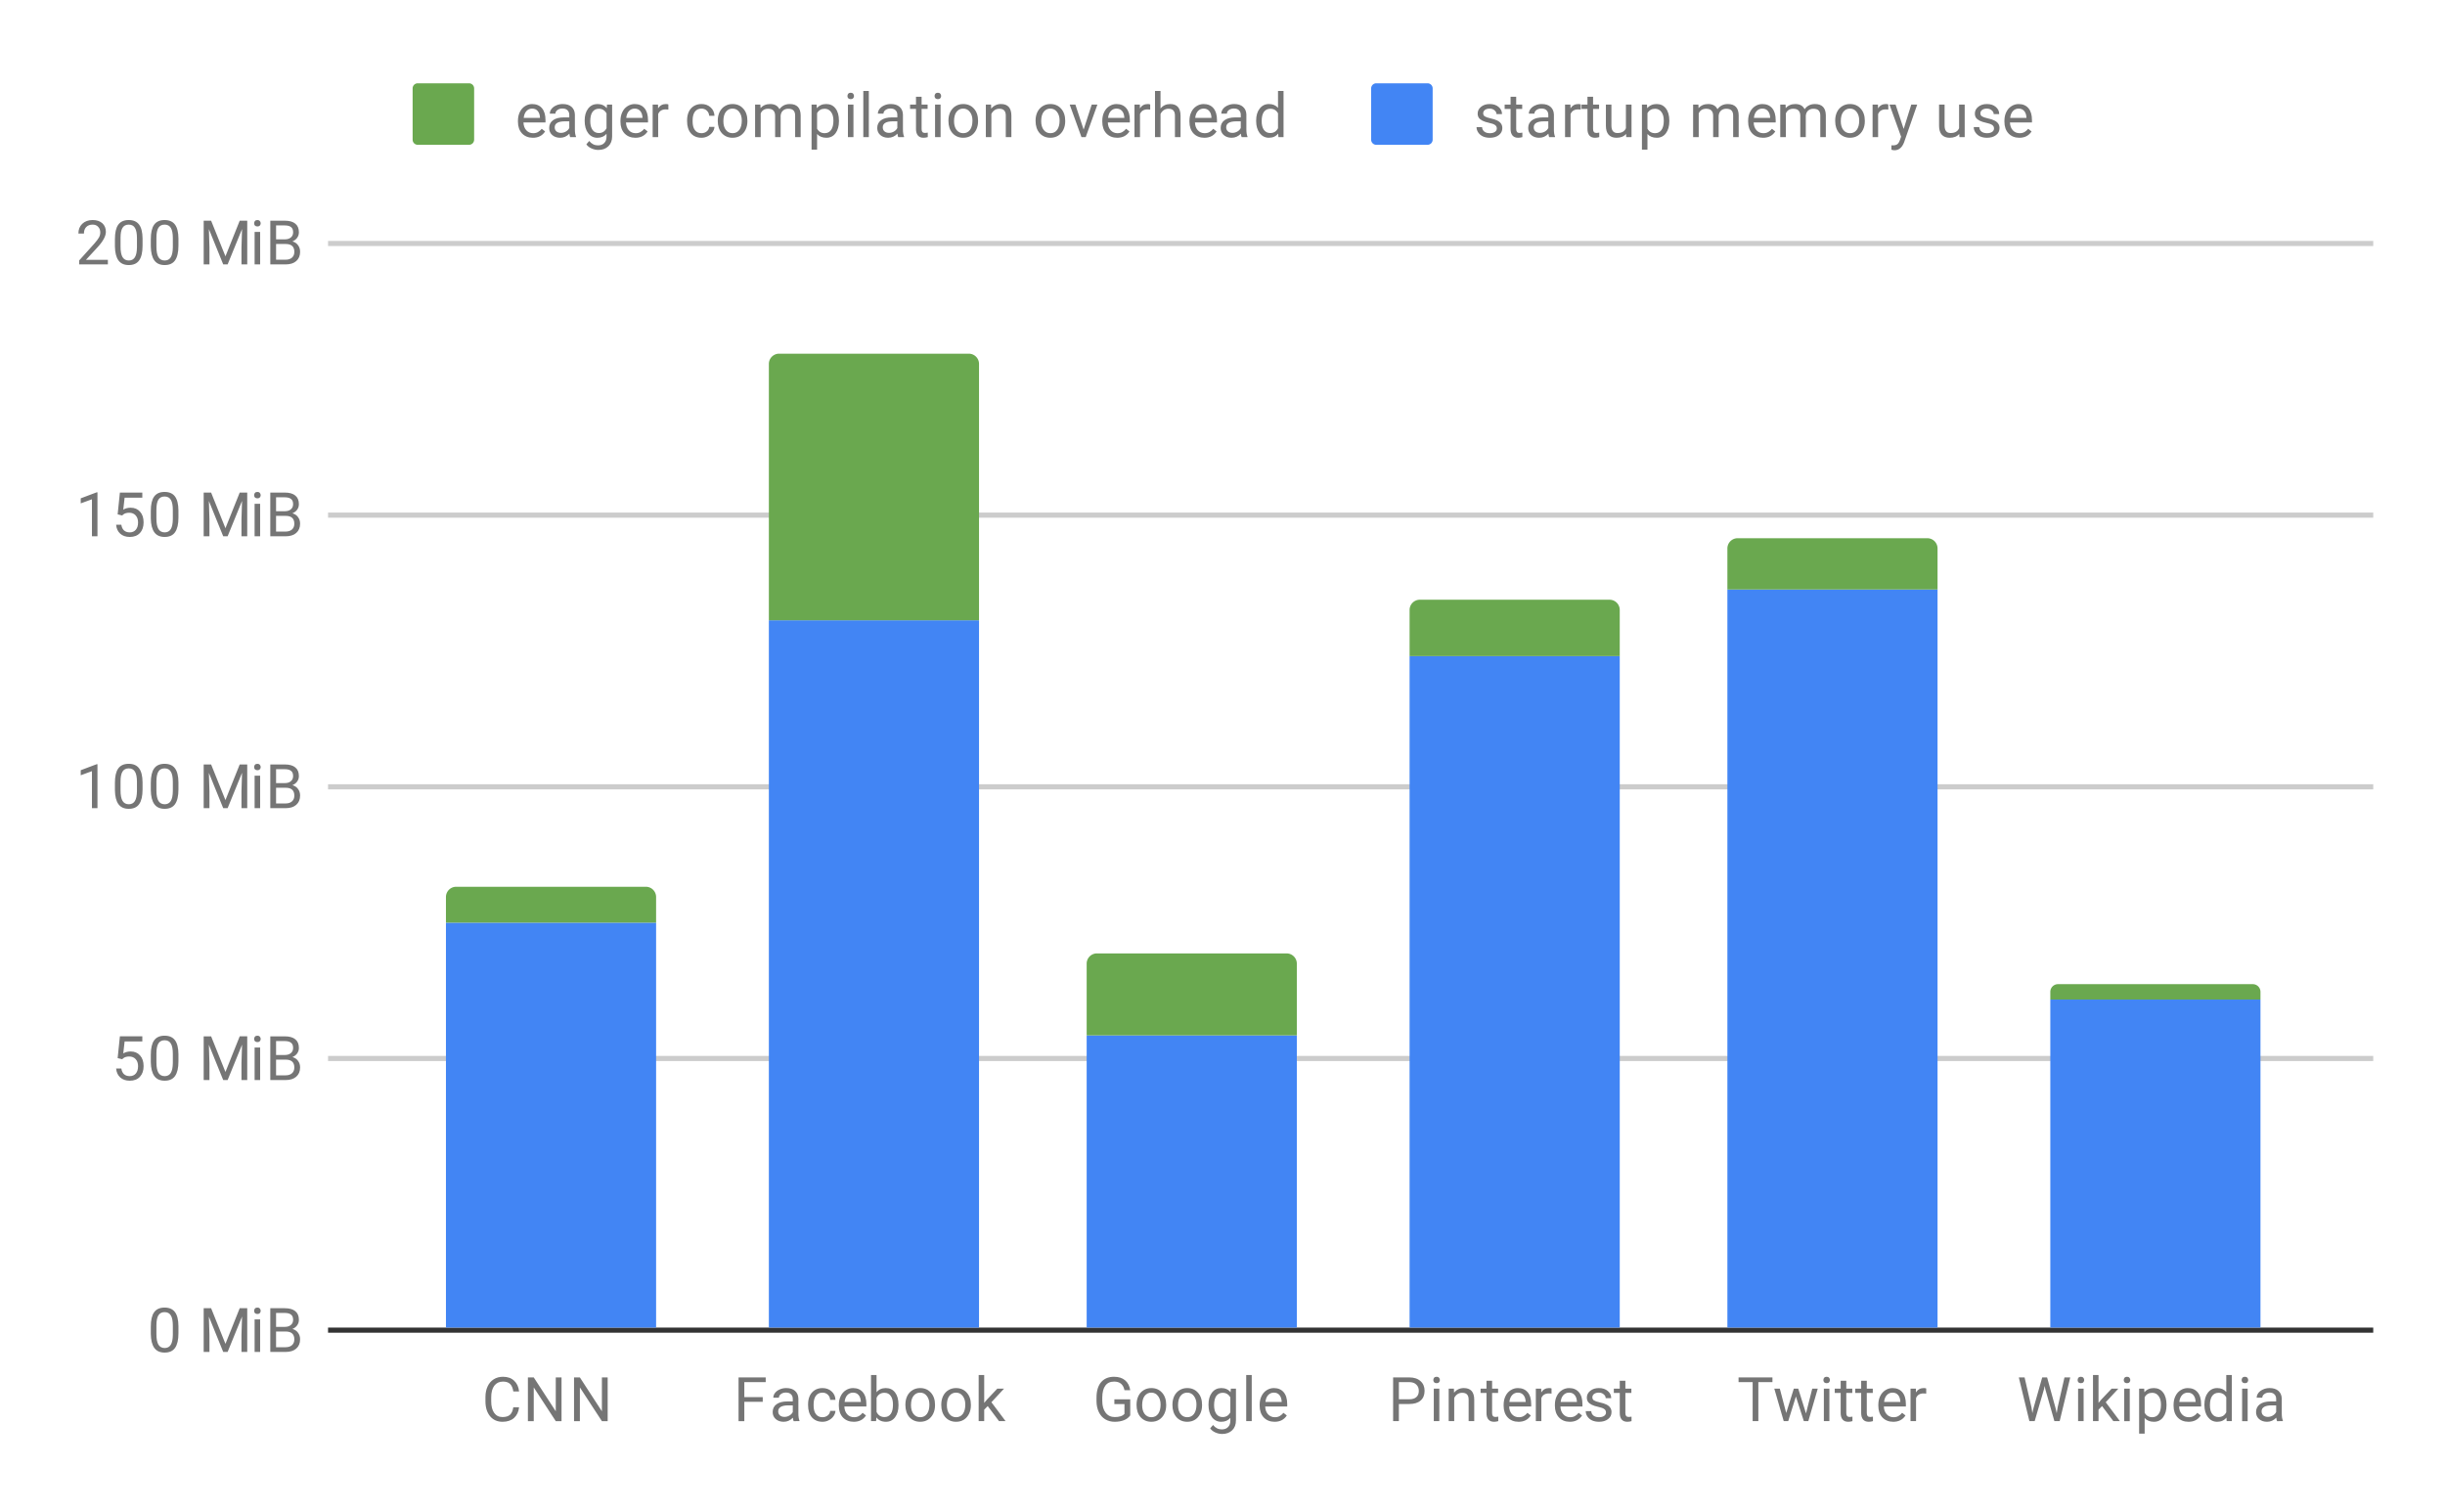 <svg fill="none" height="295" stroke-linecap="square" stroke-miterlimit="10" width="477" xmlns="http://www.w3.org/2000/svg" xmlns:xlink="http://www.w3.org/1999/xlink"><clipPath id="a"><path d="m64.75 47.083h397.5v212.167h-397.5z"/></clipPath><path d="m0 0h477v295h-477z" fill="#fff"/><path d="m64.5 259.5h398" stroke="#333" stroke-linecap="butt"/><path d="m64.5 206.5h398m-398-53h398m-398-53h398m-398-53h398" stroke="#ccc" stroke-linecap="butt"/><path clip-path="url(#a)" d="m128 259h-41v-79h41z"/><path clip-path="url(#a)" d="m128 259h-41v-79h41z" fill="#4285f4"/><path clip-path="url(#a)" d="m191 259h-41v-138h41z"/><path clip-path="url(#a)" d="m191 259h-41v-138h41z" fill="#4285f4"/><path clip-path="url(#a)" d="m253 259h-41v-57h41z"/><path clip-path="url(#a)" d="m253 259h-41v-57h41z" fill="#4285f4"/><path clip-path="url(#a)" d="m316 259h-41v-131h41z"/><path clip-path="url(#a)" d="m316 259h-41v-131h41z" fill="#4285f4"/><path clip-path="url(#a)" d="m378 259h-41v-144h41z"/><path clip-path="url(#a)" d="m378 259h-41v-144h41z" fill="#4285f4"/><path clip-path="url(#a)" d="m441 259h-41v-64h41z"/><path clip-path="url(#a)" d="m441 259h-41v-64h41z" fill="#4285f4"/><path clip-path="url(#a)" d="m128 180h-41v-5a2 2 0 0 1 2-2h37a2 2 0 0 1 2 2z"/><path clip-path="url(#a)" d="m128 180h-41v-5a2 2 0 0 1 2-2h37a2 2 0 0 1 2 2z" fill="#6aa84f"/><path clip-path="url(#a)" d="m191 121h-41v-50a2 2 0 0 1 2-2h37a2 2 0 0 1 2 2z"/><path clip-path="url(#a)" d="m191 121h-41v-50a2 2 0 0 1 2-2h37a2 2 0 0 1 2 2z" fill="#6aa84f"/><path clip-path="url(#a)" d="m253 202h-41v-14a2 2 0 0 1 2-2h37a2 2 0 0 1 2 2z"/><path clip-path="url(#a)" d="m253 202h-41v-14a2 2 0 0 1 2-2h37a2 2 0 0 1 2 2z" fill="#6aa84f"/><path clip-path="url(#a)" d="m316 128h-41v-9a2 2 0 0 1 2-2h37a2 2 0 0 1 2 2z"/><path clip-path="url(#a)" d="m316 128h-41v-9a2 2 0 0 1 2-2h37a2 2 0 0 1 2 2z" fill="#6aa84f"/><path clip-path="url(#a)" d="m378 115h-41v-8a2 2 0 0 1 2-2h37a2 2 0 0 1 2 2z"/><path clip-path="url(#a)" d="m378 115h-41v-8a2 2 0 0 1 2-2h37a2 2 0 0 1 2 2z" fill="#6aa84f"/><path clip-path="url(#a)" d="m441 195h-41v-1.5a1.5 1.5 0 0 1 1.5-1.5h38a1.5 1.5 0 0 1 1.5 1.5z"/><path clip-path="url(#a)" d="m441 195h-41v-1.5a1.5 1.5 0 0 1 1.5-1.5h38a1.5 1.5 0 0 1 1.5 1.5z" fill="#6aa84f"/><path d="m34.813 260.11q0 1.906-.657 2.843-.64.922-2.031.922-1.36 0-2.016-.906-.656-.906-.687-2.719v-1.438q0-1.89.64-2.796.657-.922 2.047-.922 1.375 0 2.032.89.656.875.672 2.72v1.405zm-1.094-1.485q0-1.375-.39-2-.376-.64-1.22-.64-.828 0-1.218.64-.375.625-.375 1.922v1.734q0 1.375.39 2.047.407.656 1.219.656.797 0 1.188-.625.39-.625.406-1.953zm7.468-3.406 2.797 6.953 2.782-6.953h1.468v8.531h-1.124v-3.328l.11-3.578-2.813 6.906h-.86l-2.796-6.89.11 3.562v3.328h-1.126v-8.531h1.453zm9.563 8.531h-1.078v-6.344h1.078zm-1.172-8.016q0-.265.156-.453.172-.187.485-.187.312 0 .468.187.172.188.172.453 0 .25-.172.438-.156.172-.468.172-.313 0-.485-.172-.156-.188-.156-.438zm3.156 8.016v-8.531h2.797q1.39 0 2.078.578.703.562.703 1.687 0 .61-.343 1.079-.328.453-.922.703.703.187 1.094.734.406.531.406 1.281 0 1.156-.75 1.813-.734.656-2.094.656zm1.125-3.984v3.062h1.86q.797 0 1.25-.406.453-.406.453-1.125 0-1.531-1.688-1.531h-1.874zm0-.907h1.703q.735 0 1.172-.359.453-.375.453-1.016 0-.703-.406-1.015-.406-.328-1.25-.328h-1.671v2.718zm-30.906-52.432.438-4.25h4.375v1h-3.453l-.266 2.328q.64-.375 1.437-.375 1.157 0 1.844.781.688.766.688 2.079 0 1.312-.72 2.078-.702.765-1.983.765-1.125 0-1.844-.625-.719-.64-.813-1.75h1.016q.11.735.531 1.11.422.375 1.11.375.75 0 1.187-.516.438-.516.438-1.422 0-.86-.47-1.375-.468-.515-1.25-.515-.702 0-1.109.296l-.28.235zm11.86.64q0 1.907-.657 2.844-.64.922-2.031.922-1.36 0-2.016-.906-.656-.906-.687-2.719v-1.437q0-1.89.64-2.797.657-.922 2.047-.922 1.375 0 2.032.89.656.876.672 2.72v1.406zm-1.094-1.484q0-1.375-.39-2-.376-.64-1.22-.64-.828 0-1.218.64-.375.625-.375 1.922v1.735q0 1.375.39 2.046.407.657 1.219.657.797 0 1.188-.625.39-.625.406-1.953zm7.468-3.406 2.797 6.953 2.782-6.953h1.468v8.531h-1.124v-3.328l.11-3.578-2.813 6.906h-.86l-2.796-6.89.11 3.562v3.328h-1.126v-8.53h1.453zm9.563 8.531h-1.078v-6.343h1.078zm-1.172-8.015q0-.266.156-.453.172-.188.485-.188.312 0 .468.188.172.187.172.453 0 .25-.172.437-.156.172-.468.172-.313 0-.485-.172-.156-.187-.156-.437zm3.156 8.015v-8.53h2.797q1.39 0 2.078.577.703.563.703 1.688 0 .61-.343 1.078-.328.453-.922.703.703.187 1.094.734.406.532.406 1.282 0 1.156-.75 1.812-.734.656-2.094.656zm1.125-3.984v3.062h1.86q.797 0 1.25-.406.453-.406.453-1.125 0-1.531-1.688-1.531h-1.874zm0-.906h1.703q.735 0 1.172-.36.453-.375.453-1.015 0-.703-.406-1.016-.406-.328-1.25-.328h-1.671v2.719zm-34.843-48.151h-1.078v-7.22l-2.188.798v-.985l3.11-1.171h.156zm8.797-3.641q0 1.906-.657 2.844-.64.922-2.031.922-1.36 0-2.016-.907-.656-.906-.687-2.718v-1.438q0-1.89.64-2.797.657-.922 2.047-.922 1.375 0 2.032.891.656.875.672 2.719zm-1.094-1.484q0-1.375-.39-2-.376-.641-1.22-.641-.828 0-1.218.64-.375.626-.375 1.923v1.734q0 1.375.39 2.047.407.656 1.219.656.797 0 1.188-.625.39-.625.406-1.953zm8.093 1.484q0 1.906-.656 2.844-.64.922-2.031.922-1.36 0-2.016-.907-.656-.906-.687-2.718v-1.438q0-1.89.64-2.797.657-.922 2.047-.922 1.375 0 2.032.891.656.875.672 2.719v1.406zm-1.093-1.484q0-1.375-.39-2-.376-.641-1.22-.641-.828 0-1.218.64-.375.626-.375 1.923v1.734q0 1.375.39 2.047.407.656 1.219.656.797 0 1.188-.625.39-.625.406-1.953zm7.468-3.407 2.797 6.954 2.782-6.954h1.468v8.532h-1.124v-3.328l.11-3.579-2.813 6.907h-.86l-2.796-6.891.11 3.563v3.328h-1.126v-8.532h1.453zm9.563 8.532h-1.078v-6.344h1.078zm-1.172-8.016q0-.266.156-.453.172-.188.485-.188.312 0 .468.188.172.187.172.453 0 .25-.172.438-.156.171-.468.171-.313 0-.485-.171-.156-.188-.156-.438zm3.156 8.016v-8.532h2.797q1.39 0 2.078.579.703.562.703 1.687 0 .61-.343 1.078-.328.453-.922.703.703.188 1.094.735.406.53.406 1.28 0 1.157-.75 1.813-.734.657-2.094.657zm1.125-3.985v3.063h1.86q.797 0 1.25-.406.453-.407.453-1.125 0-1.532-1.688-1.532h-1.874zm0-.906h1.703q.735 0 1.172-.36.453-.374.453-1.015 0-.703-.406-1.016-.406-.328-1.25-.328h-1.671v2.72zm-34.843-48.151h-1.078v-7.219l-2.188.797v-.984l3.11-1.172h.156zm3.937-4.281.438-4.25h4.375v1h-3.453l-.266 2.328q.64-.375 1.437-.375 1.157 0 1.844.781.688.766.688 2.078 0 1.313-.72 2.078-.702.766-1.983.766-1.125 0-1.844-.625-.719-.64-.813-1.75h1.016q.11.734.531 1.11.422.374 1.11.374.75 0 1.187-.515.438-.516.438-1.422 0-.86-.47-1.375-.468-.516-1.25-.516-.702 0-1.109.297l-.28.234zm11.86.64q0 1.907-.657 2.844-.64.922-2.031.922-1.36 0-2.016-.906-.656-.906-.687-2.719v-1.438q0-1.89.64-2.796.657-.922 2.047-.922 1.375 0 2.032.89.656.875.672 2.72zm-1.095-1.484q0-1.375-.39-2-.376-.64-1.22-.64-.828 0-1.218.64-.375.625-.375 1.922v1.734q0 1.375.39 2.047.407.656 1.219.656.797 0 1.188-.625.39-.625.406-1.953zm7.468-3.406 2.797 6.953 2.782-6.953h1.468v8.531h-1.123v-3.328l.11-3.578-2.813 6.906h-.86l-2.796-6.89.11 3.562v3.328h-1.126v-8.531h1.453zm9.563 8.531h-1.078v-6.344h1.078zm-1.172-8.016q0-.265.156-.453.172-.187.485-.187.312 0 .468.187.172.188.172.453 0 .25-.172.438-.156.172-.468.172-.313 0-.485-.172-.156-.188-.156-.438zm3.156 8.016v-8.531h2.797q1.39 0 2.078.578.703.562.703 1.687 0 .61-.343 1.079-.328.453-.922.703.703.187 1.094.734.406.531.406 1.281 0 1.156-.75 1.813-.734.656-2.094.656zm1.125-3.984v3.062h1.86q.797 0 1.25-.406.453-.406.453-1.125 0-1.531-1.688-1.531h-1.873zm0-.907h1.703q.735 0 1.172-.359.453-.375.453-1.016 0-.703-.406-1.015-.406-.328-1.25-.328h-1.67v2.718zm-32.811-48.151h-5.594v-.78l2.953-3.282q.657-.75.907-1.203.25-.469.25-.969 0-.672-.407-1.094-.39-.437-1.078-.437-.797 0-1.25.468-.453.454-.453 1.282h-1.078q0-1.188.75-1.907.765-.734 2.031-.734 1.203 0 1.89.625.688.625.688 1.672 0 1.25-1.61 3l-2.28 2.469h4.28v.89zm6.765-3.64q0 1.906-.656 2.843-.64.922-2.031.922-1.36 0-2.016-.906-.656-.906-.687-2.719v-1.437q0-1.89.64-2.797.657-.922 2.047-.922 1.375 0 2.032.89.656.876.672 2.72v1.406zm-1.093-1.485q0-1.375-.39-2-.376-.64-1.22-.64-.828 0-1.218.64-.375.625-.375 1.922v1.735q0 1.375.39 2.046.407.657 1.219.657.797 0 1.188-.625.39-.625.406-1.953zm8.093 1.485q0 1.906-.656 2.843-.64.922-2.031.922-1.36 0-2.016-.906-.656-.906-.687-2.719v-1.437q0-1.89.64-2.797.657-.922 2.047-.922 1.375 0 2.032.89.656.876.672 2.72v1.406zm-1.093-1.485q0-1.375-.39-2-.376-.64-1.22-.64-.828 0-1.218.64-.375.625-.375 1.922v1.735q0 1.375.39 2.046.407.657 1.219.657.797 0 1.188-.625.39-.625.406-1.953zm7.468-3.406 2.797 6.953 2.782-6.953h1.468v8.531h-1.124v-3.328l.11-3.578-2.813 6.906h-.86l-2.796-6.89.11 3.562v3.328h-1.126v-8.53h1.453zm9.563 8.531h-1.078v-6.343h1.078zm-1.172-8.015q0-.266.156-.453.172-.188.485-.188.312 0 .468.188.172.187.172.453 0 .25-.172.437-.156.172-.468.172-.313 0-.485-.172-.156-.187-.156-.437zm3.156 8.015v-8.53h2.797q1.39 0 2.078.577.703.563.703 1.688 0 .61-.343 1.078-.328.453-.922.703.703.187 1.094.734.406.532.406 1.282 0 1.156-.75 1.812-.734.656-2.094.656zm1.126-3.983v3.062h1.86q.797 0 1.25-.406.453-.406.453-1.125 0-1.531-1.688-1.531zm0-.906h1.703q.735 0 1.172-.36.453-.375.453-1.015 0-.703-.406-1.016-.406-.328-1.25-.328h-1.672zm47.41 227.853q-.157 1.344-1 2.094-.844.734-2.235.734-1.515 0-2.422-1.078-.906-1.094-.906-2.922v-.813q0-1.187.422-2.093.422-.906 1.203-1.39.781-.485 1.797-.485 1.36 0 2.172.765.828.766.969 2.094h-1.125q-.157-1.015-.641-1.469-.484-.453-1.375-.453-1.078 0-1.688.797-.609.797-.609 2.266v.828q0 1.39.578 2.219.578.812 1.625.812.938 0 1.438-.422.5-.437.672-1.484zm8.28 2.703h-1.124l-4.297-6.578v6.578h-1.14v-8.531h1.14l4.297 6.61v-6.61h1.125v8.531zm9 0h-1.124l-4.297-6.578v6.578h-1.14v-8.531h1.14l4.297 6.61v-6.61h1.125v8.531zm30.255-3.766h-3.593v3.766h-1.125v-8.531h5.297v.922h-4.172v2.921h3.593zm6.032 3.766q-.094-.188-.157-.672-.75.797-1.796.797-.938 0-1.547-.531-.594-.531-.594-1.36 0-.984.75-1.53.75-.548 2.125-.548h1.047v-.5q0-.562-.344-.89-.328-.344-1-.344-.578 0-.969.297-.39.281-.39.703h-1.094q0-.485.328-.922.344-.438.922-.688.578-.265 1.266-.265 1.109 0 1.718.547.625.547.657 1.5v2.922q0 .875.218 1.39v.094zm-1.797-.828q.515 0 .969-.266.453-.265.656-.687v-1.297h-.844q-2 0-2 1.172 0 .5.344.797.344.28.875.28zm7.422.062q.578 0 1.015-.343.438-.36.485-.891h1.031q-.031.547-.39 1.047-.344.484-.923.781-.562.297-1.218.297-1.297 0-2.063-.86-.75-.874-.75-2.374v-.188q0-.922.328-1.64.344-.72.97-1.11.64-.406 1.515-.406 1.062 0 1.765.64.72.625.766 1.657h-1.031q-.047-.625-.469-1.016-.422-.39-1.031-.39-.828 0-1.282.593-.453.594-.453 1.719v.203q0 1.094.453 1.688.454.593 1.282.593zm6.093.891q-1.296 0-2.109-.844-.797-.86-.797-2.281v-.188q0-.953.36-1.687.359-.75 1-1.156.656-.422 1.406-.422 1.234 0 1.922.812.687.813.687 2.329v.453h-4.297q.032.937.547 1.515.531.578 1.344.578.562 0 .953-.234.406-.234.719-.625l.656.516q-.797 1.234-2.39 1.234zm-.14-5.688q-.656 0-1.11.485-.437.469-.53 1.328h3.171v-.078q-.047-.828-.453-1.281-.39-.454-1.078-.454zm8.875 2.47q0 1.452-.672 2.343-.656.875-1.781.875-1.203 0-1.86-.86l-.062.735h-.985v-9h1.079v3.36q.656-.813 1.812-.813 1.156 0 1.813.875.656.86.656 2.39v.094zm-1.078-.126q0-1.11-.438-1.703-.422-.61-1.219-.61-1.078 0-1.546.985v2.75q.5 1 1.546 1 .782 0 1.22-.61.437-.609.437-1.812zm2.422-.015q0-.922.359-1.672.375-.75 1.031-1.14.656-.407 1.485-.407 1.296 0 2.093.89.813.891.813 2.391v.078q0 .922-.36 1.656-.359.735-1.015 1.157-.656.406-1.516.406-1.281 0-2.094-.89-.796-.907-.796-2.391zm1.093.14q0 1.047.485 1.688.5.64 1.312.64.828 0 1.313-.64.484-.656.484-1.828 0-1.032-.5-1.672-.484-.656-1.312-.656-.797 0-1.297.64-.485.625-.485 1.828zm5.907-.14q0-.922.359-1.672.375-.75 1.031-1.14.656-.407 1.485-.407 1.296 0 2.093.89.813.891.813 2.391v.078q0 .922-.36 1.656-.359.735-1.015 1.157-.656.406-1.516.406-1.281 0-2.094-.89-.796-.907-.796-2.391zm1.093.14q0 1.047.485 1.688.5.64 1.312.64.828 0 1.313-.64.484-.656.484-1.828 0-1.032-.5-1.672-.484-.656-1.312-.656-.797 0-1.297.64-.485.625-.485 1.828zm7.97.156-.688.704v2.234h-1.079v-9h1.079v5.438l.578-.688 1.984-2.094h1.313l-2.47 2.656 2.766 3.688h-1.28l-2.204-2.938zm27.801 1.813q-.438.625-1.22.938-.78.312-1.812.312-1.03 0-1.843-.484-.813-.5-1.25-1.407-.438-.906-.453-2.093v-.735q0-1.937.89-3 .906-1.062 2.531-1.062 1.344 0 2.157.687.812.688 1 1.938h-1.125q-.328-1.688-2.016-1.688-1.14 0-1.719.797-.578.781-.593 2.297v.688q0 1.437.656 2.296.656.844 1.781.844.625 0 1.094-.14.484-.141.797-.485v-1.906h-1.97v-.922h3.095zm1.234-2.11q0-.921.36-1.671.374-.75 1.03-1.14.657-.407 1.485-.407 1.297 0 2.094.89.812.891.812 2.391v.078q0 .922-.36 1.656-.358.735-1.015 1.157-.656.406-1.515.406-1.282 0-2.094-.89-.797-.907-.797-2.391v-.078zm1.094.141q0 1.047.484 1.688.5.64 1.313.64.828 0 1.312-.64.485-.656.485-1.828 0-1.032-.5-1.672-.485-.656-1.313-.656-.797 0-1.297.64-.484.625-.484 1.828zm5.906-.14q0-.922.36-1.672.374-.75 1.03-1.14.657-.407 1.485-.407 1.297 0 2.094.89.812.891.812 2.391v.078q0 .922-.36 1.656-.358.735-1.015 1.157-.656.406-1.515.406-1.282 0-2.094-.89-.797-.907-.797-2.391zm1.094.14q0 1.047.484 1.688.5.64 1.313.64.828 0 1.312-.64.485-.656.485-1.828 0-1.032-.5-1.672-.485-.656-1.313-.656-.797 0-1.297.64-.484.625-.484 1.828zm5.937-.125q0-1.484.688-2.36.687-.874 1.812-.874 1.157 0 1.813.812l.047-.703h1v6.188q0 1.234-.735 1.937-.734.719-1.953.719-.687 0-1.344-.297-.656-.297-1-.797l.563-.656q.687.86 1.703.86.781 0 1.219-.454.453-.437.453-1.25v-.547q-.656.766-1.781.766-1.11 0-1.797-.89-.688-.907-.688-2.454zm1.094.125q0 1.063.438 1.688.437.61 1.234.61 1.016 0 1.5-.938v-2.891q-.5-.906-1.5-.906-.781 0-1.234.61-.438.608-.438 1.827zm7.344 3.094h-1.078v-9h1.078zm4.453.125q-1.297 0-2.11-.844-.796-.86-.796-2.281v-.188q0-.953.359-1.687.36-.75 1-1.156.656-.422 1.406-.422 1.235 0 1.922.812.688.813.688 2.329v.453h-4.297q.031.937.547 1.515.53.578 1.343.578.563 0 .954-.234.406-.234.718-.625l.657.516q-.797 1.234-2.391 1.234zm-.14-5.688q-.657 0-1.11.485-.438.469-.531 1.328h3.172v-.078q-.047-.828-.454-1.281-.39-.454-1.078-.454zm24.395 2.219v3.344h-1.125v-8.531h3.156q1.39 0 2.187.719.797.703.797 1.89 0 1.235-.781 1.906-.766.672-2.219.672zm0-.922h2.03q.907 0 1.376-.421.484-.422.484-1.22 0-.765-.484-1.218-.469-.469-1.313-.484h-2.093zm7.89 4.266h-1.078v-6.344h1.078zm-1.172-8.016q0-.265.157-.453.171-.187.484-.187.312 0 .469.187.172.188.172.453 0 .25-.172.438-.157.172-.469.172-.313 0-.484-.172-.157-.188-.157-.438zm4.016 1.672.031.797q.735-.906 1.906-.906 2.016 0 2.032 2.265v4.188h-1.094v-4.203q0-.672-.313-1-.296-.328-.953-.328-.53 0-.937.281-.39.281-.61.734v4.516h-1.078v-6.344zm7.453-1.531v1.531h1.172v.844h-1.172v3.922q0 .39.156.578.157.188.532.188.187 0 .515-.063v.875q-.422.125-.828.125-.719 0-1.094-.438-.375-.453-.375-1.265v-3.922h-1.156v-.844h1.156v-1.531zm5.156 8q-1.297 0-2.109-.844-.797-.86-.797-2.281v-.188q0-.953.36-1.687.359-.75 1-1.156.656-.422 1.406-.422 1.234 0 1.922.812.687.813.687 2.329v.453h-4.297q.031.937.547 1.515.531.578 1.344.578.562 0 .953-.234.406-.234.719-.625l.656.516q-.797 1.234-2.39 1.234zm-.14-5.688q-.657 0-1.11.485-.437.469-.53 1.328h3.171v-.078q-.047-.828-.453-1.281-.39-.454-1.078-.454zm6.578.188q-.25-.031-.531-.031-1.079 0-1.454.906v4.5h-1.078v-6.344h1.047l.016.735q.531-.844 1.515-.844.313 0 .485.078zm3.562 5.5q-1.297 0-2.109-.844-.797-.86-.797-2.281v-.188q0-.953.36-1.687.359-.75 1-1.156.656-.422 1.406-.422 1.234 0 1.922.812.687.813.687 2.329v.453h-4.297q.031.937.547 1.515.531.578 1.344.578.562 0 .953-.234.406-.234.719-.625l.656.516q-.797 1.234-2.39 1.234zm-.14-5.688q-.657 0-1.11.485-.437.469-.53 1.328h3.171v-.078q-.047-.828-.453-1.281-.39-.454-1.078-.454zm7.203 3.875q0-.437-.344-.671-.328-.25-1.156-.422-.813-.172-1.297-.422t-.719-.578q-.219-.344-.219-.813 0-.781.657-1.312.656-.547 1.687-.547 1.078 0 1.735.562.671.547.671 1.407h-1.078q0-.438-.39-.75-.375-.329-.938-.329-.594 0-.937.266-.328.25-.328.656 0 .391.312.594.313.203 1.125.39.813.173 1.313.423t.734.609q.25.36.25.86 0 .859-.688 1.374-.671.516-1.75.516-.765 0-1.359-.266-.578-.28-.906-.765-.328-.485-.328-1.047h1.078q.031.547.437.875.407.312 1.078.312.61 0 .985-.25t.375-.671zm3.781-6.187v1.531h1.172v.844h-1.172v3.922q0 .39.156.578.157.188.532.188.187 0 .515-.063v.875q-.422.125-.828.125-.719 0-1.094-.438-.375-.453-.375-1.265v-3.922h-1.156v-.844h1.156v-1.531zm28.692.265h-2.75v7.61h-1.11v-7.61h-2.75v-.921h6.61v.922zm6.547 6.11 1.219-4.844h1.078l-1.844 6.344h-.875l-1.547-4.813-1.5 4.813h-.875l-1.843-6.344h1.078l1.25 4.75 1.484-4.75h.86zm4.563 1.5h-1.078v-6.344h1.078zm-1.172-8.016q0-.265.156-.453.172-.187.484-.187.313 0 .47.187.171.188.171.453 0 .25-.172.438-.156.172-.469.172-.312 0-.484-.172-.156-.188-.156-.438zm4.469.141v1.531h1.171v.844h-1.171v3.922q0 .39.156.578.156.188.531.188.188 0 .516-.063v.875q-.422.125-.828.125-.72 0-1.094-.438-.375-.453-.375-1.265v-3.922h-1.156v-.844h1.156v-1.531zm4 0v1.531h1.171v.844h-1.171v3.922q0 .39.156.578.156.188.531.188.188 0 .516-.063v.875q-.422.125-.828.125-.72 0-1.094-.438-.375-.453-.375-1.265v-3.922h-1.156v-.844h1.156v-1.531zm5.156 8q-1.297 0-2.11-.844-.796-.86-.796-2.281v-.188q0-.953.359-1.687.36-.75 1-1.156.656-.422 1.406-.422 1.235 0 1.922.812.688.813.688 2.329v.453h-4.297q.03.937.547 1.515.53.578 1.343.578.563 0 .953-.234.407-.234.72-.625l.655.516q-.796 1.234-2.39 1.234zm-.14-5.688q-.657 0-1.11.485-.438.469-.531 1.328h3.171v-.078q-.046-.828-.453-1.281-.39-.454-1.078-.454zm6.577.188q-.25-.031-.531-.031-1.078 0-1.453.906v4.5h-1.078v-6.344h1.047l.015.735q.532-.844 1.516-.844.312 0 .484.078zm20.536 2.688.172 1.125.234-1.016 1.688-5.953h.953l1.64 5.953.235 1.031.188-1.156 1.328-5.828h1.125l-2.063 8.531h-1.031l-1.766-6.219-.125-.656-.14.656-1.813 6.219h-1.031l-2.063-8.531h1.125zm10.172 2.687h-1.078v-6.344h1.078zm-1.172-8.016q0-.265.156-.453.172-.187.485-.187.312 0 .469.187.171.188.171.453 0 .25-.171.438-.157.172-.47.172-.312 0-.484-.172-.156-.188-.156-.438zm4.766 5.079-.688.703v2.234h-1.078v-9h1.078v5.438l.578-.688 1.985-2.094h1.312l-2.468 2.656 2.765 3.688h-1.281l-2.203-2.938zm5.406 2.937h-1.078v-6.344h1.078zm-1.172-8.016q0-.265.156-.453.172-.187.485-.187.312 0 .469.187.171.188.171.453 0 .25-.171.438-.157.172-.47.172-.312 0-.484-.172-.156-.188-.156-.438zm8.344 4.922q0 1.438-.656 2.328-.657.891-1.797.891-1.156 0-1.813-.734v3.046h-1.078v-8.78h.985l.046.702q.672-.812 1.844-.812 1.14 0 1.797.86.672.859.672 2.39v.11zm-1.078-.125q0-1.078-.469-1.687-.453-.625-1.25-.625-.984 0-1.469.86v3.03q.485.875 1.485.875.78 0 1.234-.609.469-.625.469-1.844zm5.36 3.344q-1.298 0-2.11-.844-.797-.86-.797-2.281v-.188q0-.953.36-1.687.359-.75 1-1.156.656-.422 1.406-.422 1.234 0 1.921.812.688.813.688 2.329v.453h-4.297q.031.937.547 1.515.531.578 1.344.578.562 0 .953-.234.406-.234.719-.625l.656.516q-.797 1.234-2.39 1.234zm-.141-5.688q-.657 0-1.11.485-.437.469-.531 1.328h3.172v-.078q-.047-.828-.453-1.281-.39-.454-1.078-.454zm3.25 2.344q0-1.469.687-2.344.688-.89 1.813-.89 1.109 0 1.765.75v-3.297h1.078v9h-1l-.047-.688q-.656.813-1.812.813-1.094 0-1.797-.906-.687-.906-.687-2.36zm1.078.125q0 1.078.437 1.688.453.61 1.235.61 1.03 0 1.515-.938v-2.907q-.484-.89-1.5-.89-.797 0-1.25.61-.437.608-.437 1.827zm7.36 3.094h-1.08v-6.344h1.08zm-1.173-8.016q0-.265.156-.453.172-.187.485-.187.312 0 .469.187.171.188.171.453 0 .25-.171.438-.157.172-.47.172-.312 0-.484-.172-.156-.188-.156-.438zm6.906 8.016q-.093-.188-.156-.672-.75.797-1.797.797-.937 0-1.547-.531-.593-.531-.593-1.36 0-.984.75-1.53.75-.548 2.125-.548h1.047v-.5q0-.562-.344-.89-.328-.344-1-.344-.578 0-.969.297-.39.281-.39.703h-1.094q0-.485.328-.922.344-.438.922-.688.578-.265 1.265-.265 1.11 0 1.72.547.624.547.655 1.5v2.922q0 .875.22 1.39v.094zm-1.796-.828q.515 0 .968-.266.453-.265.657-.687v-1.297h-.844q-2 0-2 1.172 0 .5.344.797.343.28.875.28z" fill="#757575"/><path d="m80.5 17.25a1 1 0 0 1 1-1h10a1 1 0 0 1 1 1v10a1 1 0 0 1 -1 1h-10a1 1 0 0 1 -1-1z" fill="#6aa84f"/><path d="m103.953 26.875q-1.297 0-2.11-.844-.796-.86-.796-2.281v-.188q0-.953.36-1.687.359-.75 1-1.156.656-.422 1.406-.422 1.234 0 1.921.812.688.813.688 2.328v.454h-4.297q.031.937.547 1.515.531.578 1.344.578.562 0 .953-.234.406-.234.719-.625l.656.516q-.797 1.234-2.39 1.234zm-.14-5.688q-.657 0-1.11.485-.437.469-.531 1.328h3.172v-.078q-.047-.828-.453-1.281-.391-.453-1.079-.453zm7.421 5.563q-.093-.188-.156-.672-.75.797-1.797.797-.937 0-1.547-.531-.593-.532-.593-1.36 0-.984.75-1.53.75-.548 2.125-.548h1.046v-.5q0-.562-.343-.89-.328-.344-1-.344-.578 0-.969.297-.39.281-.39.703h-1.094q0-.485.328-.922.344-.438.922-.688.578-.265 1.265-.265 1.11 0 1.719.547.625.547.656 1.5v2.922q0 .875.219 1.39v.094h-1.14zm-1.796-.828q.515 0 .968-.266.453-.265.656-.687v-1.297h-.843q-2 0-2 1.172 0 .5.344.797.343.28.874.28zm4.624-2.39q0-1.485.688-2.36.688-.875 1.813-.875 1.156 0 1.812.812l.047-.703h1v6.188q0 1.234-.734 1.937-.735.719-1.954.719-.687 0-1.343-.297-.657-.297-1-.797l.562-.656q.688.86 1.703.86.781 0 1.219-.454.453-.437.453-1.25v-.547q-.656.766-1.781.766-1.11 0-1.797-.89-.688-.907-.688-2.454zm1.094.124q0 1.063.438 1.688.437.61 1.234.61 1.016 0 1.5-.938v-2.891q-.5-.906-1.5-.906-.781 0-1.234.61-.438.608-.438 1.827zm8.797 3.219q-1.297 0-2.11-.844-.796-.86-.796-2.281v-.188q0-.953.36-1.687.359-.75 1-1.156.656-.422 1.406-.422 1.234 0 1.921.812.688.813.688 2.328v.454h-4.297q.031.937.547 1.515.531.578 1.344.578.562 0 .953-.234.406-.234.719-.625l.656.516q-.797 1.234-2.39 1.234zm-.14-5.688q-.657 0-1.11.485-.437.469-.531 1.328h3.172v-.078q-.047-.828-.453-1.281-.391-.453-1.079-.453zm6.578.188q-.25-.031-.532-.031-1.078 0-1.453.906v4.5h-1.078v-6.344h1.047l.016.735q.53-.844 1.515-.844.313 0 .485.078zm6.468 4.61q.578 0 1.016-.344.438-.36.484-.891h1.032q-.032.547-.391 1.047-.344.484-.922.781-.562.297-1.219.297-1.297 0-2.062-.86-.75-.874-.75-2.374v-.188q0-.922.328-1.64.344-.72.969-1.11.64-.406 1.515-.406 1.063 0 1.766.64.719.625.766 1.657h-1.032q-.047-.625-.468-1.016-.422-.39-1.032-.39-.828 0-1.28.593-.454.594-.454 1.719v.203q0 1.094.453 1.688.453.593 1.281.593zm3.172-2.47q0-.921.36-1.671.375-.75 1.03-1.14.657-.407 1.485-.407 1.297 0 2.094.89.813.891.813 2.391v.078q0 .922-.36 1.657-.36.734-1.016 1.156-.656.406-1.515.406-1.281 0-2.094-.89-.797-.907-.797-2.391v-.078zm1.094.141q0 1.047.484 1.688.5.64 1.313.64.828 0 1.312-.64.485-.657.485-1.828 0-1.032-.5-1.672-.485-.657-1.313-.657-.797 0-1.297.641-.484.625-.484 1.828zm7.219-3.25.031.703q.688-.812 1.875-.812 1.328 0 1.813 1.015.312-.453.812-.734.516-.281 1.203-.281 2.094 0 2.125 2.203v4.25h-1.078v-4.188q0-.671-.313-1-.312-.343-1.046-.343-.61 0-1.016.36-.39.358-.453.968v4.203h-1.078v-4.156q0-1.375-1.36-1.375-1.062 0-1.453.906v4.625h-1.094v-6.344zm15.328 3.25q0 1.438-.656 2.328-.657.891-1.797.891-1.156 0-1.813-.734v3.047h-1.078v-8.782h.984l.047.703q.672-.812 1.844-.812 1.14 0 1.797.86.672.859.672 2.39v.11zm-1.078-.125q0-1.078-.469-1.687-.453-.625-1.25-.625-.984 0-1.469.86v3.03q.485.875 1.485.875.78 0 1.234-.609.469-.625.469-1.844zm3.906 3.219h-1.078v-6.344h1.078zm-1.172-8.016q0-.265.156-.453.172-.187.485-.187.312 0 .469.187.171.188.171.453 0 .25-.172.438-.156.172-.468.172-.313 0-.485-.172-.156-.188-.156-.438zm4.172 8.016h-1.078v-9h1.078zm5.734 0q-.093-.188-.156-.672-.75.797-1.797.797-.937 0-1.547-.531-.593-.532-.593-1.36 0-.984.75-1.53.75-.548 2.125-.548h1.047v-.5q0-.562-.344-.89-.328-.344-1-.344-.578 0-.969.297-.39.281-.39.703h-1.094q0-.485.328-.922.344-.438.922-.688.578-.265 1.265-.265 1.11 0 1.719.547.625.547.656 1.5v2.922q0 .875.219 1.39v.094h-1.14zm-1.797-.828q.516 0 .97-.266.452-.265.655-.687v-1.297h-.843q-2 0-2 1.172 0 .5.344.797.343.28.875.28zm6.36-7.047v1.531h1.172v.844h-1.172v3.922q0 .39.156.578.156.188.531.188.188 0 .516-.063v.875q-.422.125-.828.125-.719 0-1.094-.438-.375-.453-.375-1.265v-3.922h-1.156v-.844h1.156v-1.531zm3.703 7.875h-1.078v-6.344h1.078zm-1.172-8.016q0-.265.156-.453.172-.187.485-.187.312 0 .469.187.171.188.171.453 0 .25-.172.438-.156.172-.468.172-.313 0-.485-.172-.156-.188-.156-.438zm2.703 4.782q0-.922.36-1.672.375-.75 1.03-1.14.657-.407 1.485-.407 1.297 0 2.094.89.813.891.813 2.391v.078q0 .922-.36 1.657-.36.734-1.016 1.156-.656.406-1.515.406-1.281 0-2.094-.89-.797-.907-.797-2.391zm1.094.14q0 1.047.484 1.688.5.64 1.313.64.828 0 1.312-.64.485-.657.485-1.828 0-1.032-.5-1.672-.485-.657-1.313-.657-.797 0-1.297.641-.484.625-.484 1.828zm7.219-3.25.031.797q.734-.906 1.906-.906 2.016 0 2.031 2.265v4.188h-1.093v-4.203q0-.672-.313-1-.297-.328-.953-.328-.531 0-.937.281-.391.281-.61.734v4.516h-1.078v-6.344zm8.687 3.11q0-.922.36-1.672.375-.75 1.03-1.14.657-.407 1.485-.407 1.297 0 2.094.89.813.891.813 2.391v.078q0 .922-.36 1.657-.36.734-1.016 1.156-.656.406-1.515.406-1.281 0-2.094-.89-.797-.907-.797-2.391zm1.094.14q0 1.047.484 1.688.5.64 1.313.64.828 0 1.312-.64.485-.657.485-1.828 0-1.032-.5-1.672-.485-.657-1.313-.657-.797 0-1.297.641-.484.625-.484 1.828zm8.281 1.625 1.578-4.875h1.11l-2.281 6.344h-.829l-2.297-6.344h1.11l1.61 4.875zm6.547 1.594q-1.297 0-2.11-.844-.796-.86-.796-2.281v-.188q0-.953.36-1.687.359-.75 1-1.156.655-.422 1.405-.422 1.235 0 1.922.812.688.813.688 2.328v.454h-4.297q.031.937.547 1.515.531.578 1.344.578.562 0 .953-.234.406-.234.719-.625l.656.516q-.797 1.234-2.39 1.234zm-.14-5.688q-.657 0-1.11.485-.437.469-.531 1.328h3.172v-.078q-.047-.828-.453-1.281-.391-.453-1.078-.453zm6.578.188q-.25-.031-.532-.031-1.078 0-1.453.906v4.5h-1.078v-6.344h1.047l.016.735q.53-.844 1.515-.844.313 0 .485.078zm2.015-.203q.719-.875 1.875-.875 2.016 0 2.031 2.265v4.188h-1.093v-4.203q0-.672-.313-1-.297-.328-.953-.328-.531 0-.937.281-.391.281-.61.734v4.516h-1.078v-9h1.078zm8.547 5.703q-1.297 0-2.11-.844-.796-.86-.796-2.281v-.188q0-.953.36-1.687.359-.75 1-1.156.655-.422 1.405-.422 1.235 0 1.922.812.688.813.688 2.328v.454h-4.297q.031.937.547 1.515.531.578 1.344.578.562 0 .953-.234.406-.234.719-.625l.656.516q-.797 1.234-2.39 1.234zm-.14-5.688q-.657 0-1.11.485-.437.469-.531 1.328h3.172v-.078q-.047-.828-.453-1.281-.391-.453-1.078-.453zm7.421 5.563q-.093-.188-.156-.672-.75.797-1.797.797-.937 0-1.547-.531-.593-.532-.593-1.36 0-.984.75-1.53.75-.548 2.125-.548h1.047v-.5q0-.562-.344-.89-.328-.344-1-.344-.578 0-.969.297-.39.281-.39.703h-1.094q0-.485.328-.922.344-.438.922-.688.578-.265 1.265-.265 1.11 0 1.719.547.625.547.656 1.5v2.922q0 .875.219 1.39v.094h-1.14zm-1.797-.828q.516 0 .97-.266.452-.265.655-.687v-1.297h-.843q-2 0-2 1.172 0 .5.344.797.343.28.875.28zm4.625-2.39q0-1.47.688-2.345.688-.89 1.813-.89 1.109 0 1.765.75v-3.297h1.078v9h-1l-.047-.688q-.656.813-1.812.813-1.094 0-1.797-.906-.688-.907-.688-2.36v-.078zm1.079.124q0 1.078.437 1.688.453.61 1.234.61 1.032 0 1.516-.938v-2.907q-.484-.89-1.5-.89-.797 0-1.25.61-.437.608-.437 1.827z" fill="#757575"/><path d="m267.5 17.25a1 1 0 0 1 1-1h10a1 1 0 0 1 1 1v10a1 1 0 0 1 -1 1h-10a1 1 0 0 1 -1-1z" fill="#4285f4"/><path d="m292.016 25.063q0-.438-.344-.672-.328-.25-1.156-.422-.813-.172-1.297-.422-.485-.25-.719-.578-.219-.344-.219-.813 0-.781.656-1.312.657-.547 1.688-.547 1.078 0 1.734.562.672.547.672 1.407h-1.078q0-.438-.39-.75-.375-.328-.938-.328-.594 0-.938.265-.328.25-.328.656 0 .391.313.594.312.203 1.125.39.812.173 1.312.423t.735.609q.25.36.25.86 0 .859-.688 1.374-.672.516-1.75.516-.765 0-1.36-.266-.577-.28-.905-.765-.329-.485-.329-1.047h1.079q.03.547.437.875.406.312 1.078.312.61 0 .985-.25t.375-.672zm3.78-6.188v1.531h1.173v.844h-1.172v3.922q0 .39.156.578.156.188.531.188.188 0 .516-.063v.875q-.422.125-.828.125-.719 0-1.094-.438-.375-.453-.375-1.265v-3.922h-1.156v-.844h1.156v-1.531h1.094zm6.438 7.875q-.093-.188-.156-.672-.75.797-1.797.797-.937 0-1.547-.531-.593-.532-.593-1.36 0-.984.75-1.53.75-.548 2.125-.548h1.046v-.5q0-.562-.343-.89-.328-.344-1-.344-.578 0-.969.297-.39.281-.39.703h-1.094q0-.485.328-.922.344-.438.922-.688.578-.265 1.265-.265 1.11 0 1.719.547.625.547.656 1.5v2.922q0 .875.219 1.39v.094h-1.14zm-1.796-.828q.515 0 .968-.266.453-.265.656-.687v-1.297h-.843q-2 0-2 1.172 0 .5.344.797.343.28.875.28zm7.953-4.547q-.25-.031-.532-.031-1.078 0-1.453.906v4.5h-1.078v-6.344h1.047l.016.735q.53-.844 1.515-.844.313 0 .485.078zm2.406-2.5v1.531h1.172v.844h-1.172v3.922q0 .39.156.578.156.188.531.188.188 0 .516-.063v.875q-.422.125-.828.125-.719 0-1.094-.438-.375-.453-.375-1.265v-3.922h-1.156v-.844h1.156v-1.531zm6.437 7.25q-.625.75-1.859.75-1.016 0-1.547-.594-.531-.593-.531-1.75v-4.125h1.078v4.094q0 1.453 1.172 1.453 1.25 0 1.656-.937v-4.61h1.094v6.344h-1.031zm8.438-2.469q0 1.438-.656 2.328-.657.891-1.797.891-1.156 0-1.813-.734v3.047h-1.078v-8.782h.985l.046.703q.672-.812 1.844-.812 1.14 0 1.797.86.672.859.672 2.39v.11zm-1.078-.125q0-1.078-.469-1.687-.453-.625-1.25-.625-.984 0-1.469.86v3.03q.485.875 1.485.875.78 0 1.234-.609.469-.625.469-1.844zm6.75-3.125.031.703q.688-.812 1.875-.812 1.328 0 1.813 1.015.312-.453.812-.734.516-.281 1.203-.281 2.094 0 2.125 2.203v4.25h-1.078v-4.188q0-.671-.313-1-.312-.343-1.046-.343-.61 0-1.016.36-.39.358-.453.968v4.203h-1.078v-4.156q0-1.375-1.36-1.375-1.062 0-1.453.906v4.625h-1.094v-6.344zm12.61 6.469q-1.298 0-2.11-.844-.797-.86-.797-2.281v-.188q0-.953.36-1.687.359-.75 1-1.156.656-.422 1.406-.422 1.234 0 1.921.812.688.813.688 2.328v.454h-4.297q.031.937.547 1.515.531.578 1.344.578.562 0 .953-.234.406-.234.719-.625l.656.516q-.797 1.234-2.39 1.234zm-.142-5.688q-.656 0-1.109.485-.437.469-.531 1.328h3.172v-.078q-.047-.828-.453-1.281-.391-.453-1.079-.453zm4.532-.78.031.702q.688-.812 1.875-.812 1.328 0 1.813 1.015.312-.453.812-.734.516-.281 1.203-.281 2.094 0 2.125 2.203v4.25h-1.078v-4.188q0-.671-.313-1-.312-.343-1.046-.343-.61 0-1.016.36-.39.358-.453.968v4.203h-1.078v-4.156q0-1.375-1.36-1.375-1.062 0-1.453.906v4.625h-1.094v-6.344h1.032zm9.687 3.109q0-.922.36-1.672.375-.75 1.03-1.14.657-.407 1.485-.407 1.297 0 2.094.89.813.891.813 2.391v.078q0 .922-.36 1.657-.36.734-1.015 1.156-.657.406-1.516.406-1.281 0-2.094-.89-.797-.907-.797-2.391zm1.094.14q0 1.047.484 1.688.5.64 1.313.64.828 0 1.312-.64.485-.657.485-1.828 0-1.032-.5-1.672-.485-.657-1.313-.657-.797 0-1.297.641-.484.625-.484 1.828zm9.266-2.281q-.25-.031-.532-.031-1.078 0-1.453.906v4.5h-1.078v-6.344h1.047l.016.735q.53-.844 1.515-.844.313 0 .485.078zm3 3.781 1.484-4.75h1.156l-2.547 7.328q-.593 1.578-1.875 1.578l-.218-.015-.391-.078v-.875l.281.015q.563 0 .86-.218.312-.22.515-.813l.235-.656-2.266-6.266h1.188zm10.843.969q-.625.75-1.859.75-1.016 0-1.547-.594-.531-.593-.531-1.75v-4.125h1.078v4.094q0 1.453 1.172 1.453 1.25 0 1.656-.937v-4.61h1.094v6.344h-1.031zm6.782-1.063q0-.437-.344-.671-.328-.25-1.156-.422-.813-.172-1.297-.422-.485-.25-.719-.578-.219-.344-.219-.813 0-.781.656-1.312.657-.547 1.688-.547 1.078 0 1.734.562.672.547.672 1.407h-1.078q0-.438-.39-.75-.375-.328-.938-.328-.594 0-.938.265-.328.25-.328.656 0 .391.313.594.312.203 1.125.39.812.173 1.312.423t.735.609q.25.36.25.86 0 .859-.688 1.374-.672.516-1.75.516-.765 0-1.36-.266-.577-.28-.905-.765-.329-.485-.329-1.047h1.079q.03.547.437.875.406.312 1.078.312.61 0 .985-.25t.375-.672zm4.937 1.813q-1.297 0-2.11-.844-.796-.86-.796-2.281v-.188q0-.953.36-1.687.359-.75 1-1.156.656-.422 1.406-.422 1.234 0 1.921.812.688.813.688 2.328v.454h-4.297q.031.937.547 1.515.531.578 1.344.578.562 0 .953-.234.406-.234.719-.625l.656.516q-.797 1.234-2.39 1.234zm-.14-5.688q-.657 0-1.11.485-.437.469-.531 1.328h3.172v-.078q-.047-.828-.453-1.281-.391-.453-1.079-.453z" fill="#757575"/></svg>